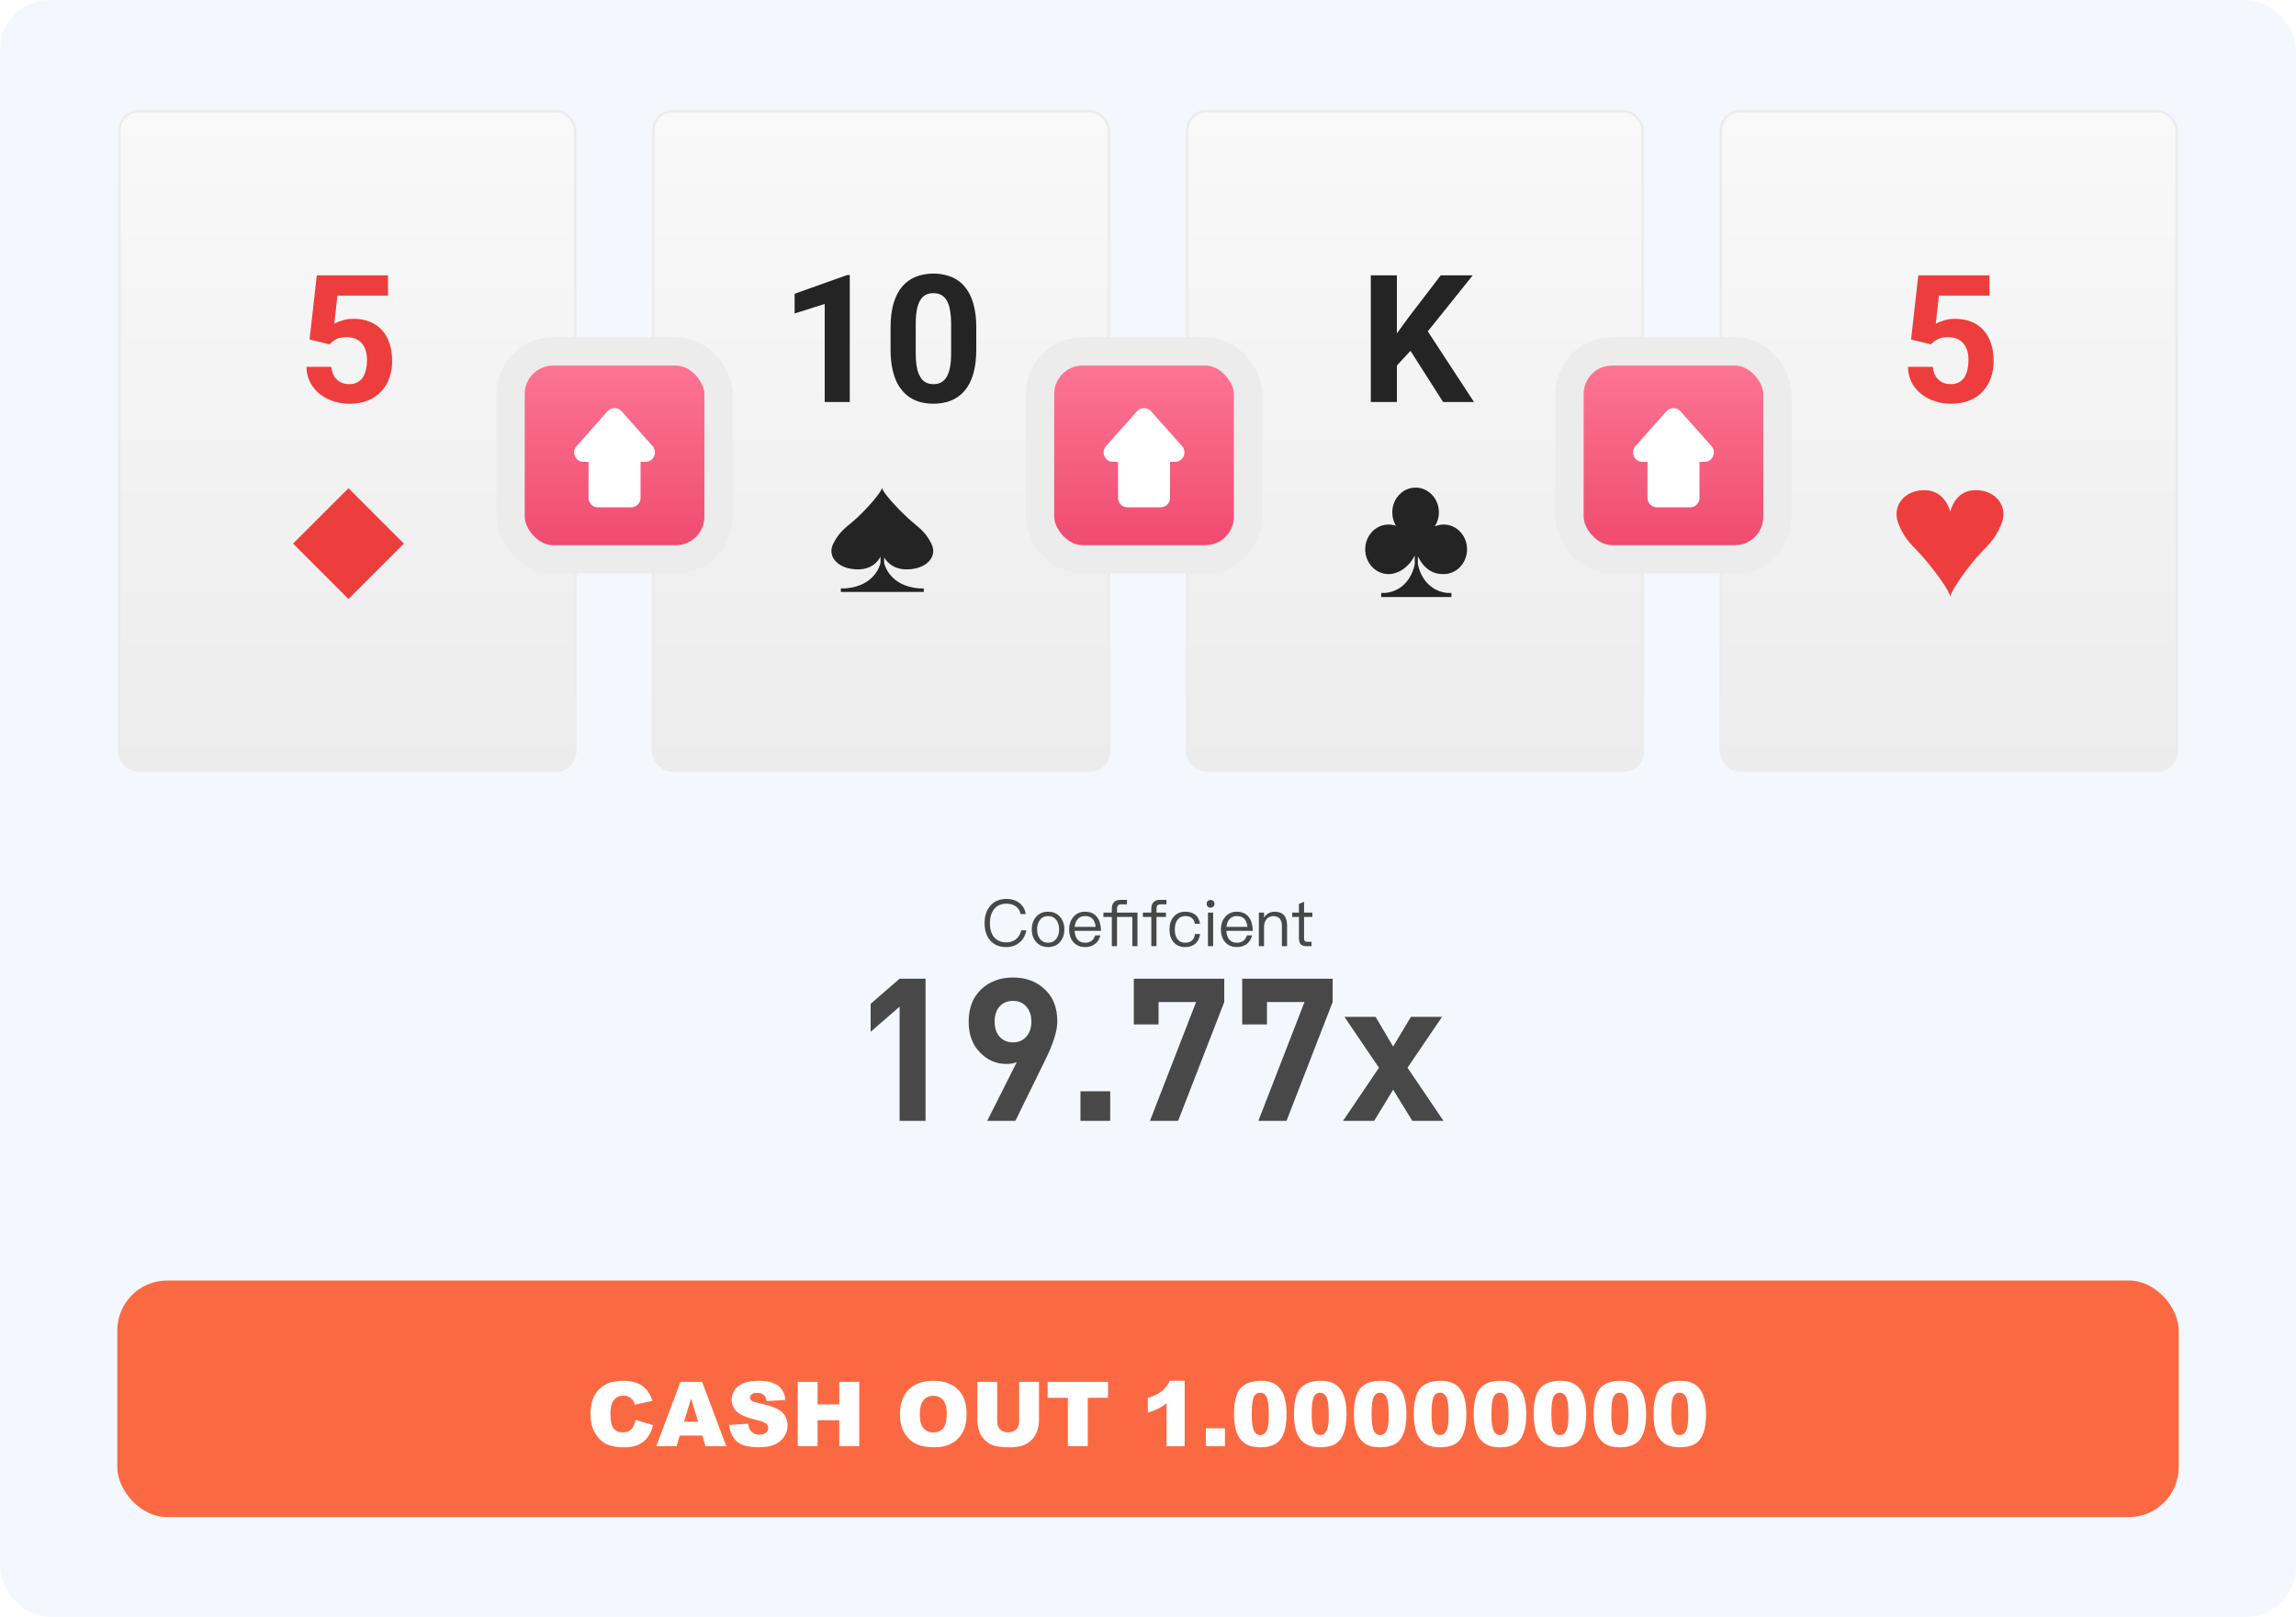 <svg width="460" height="324" viewBox="0 0 460 324" fill="none" xmlns="http://www.w3.org/2000/svg">
<rect width="460" height="323.999" rx="10" fill="#F4F7FD"/>
<g filter="url(#filter0_d_2147_14458)">
<g clip-path="url(#clip0_2147_14458)">
<rect x="23.672" y="20" width="91.798" height="132.597" rx="4.08" fill="url(#paint0_linear_2147_14458)"/>
<path d="M66.034 66.955L62.025 65.996L63.471 53.132H77.73V57.193H67.603L66.975 62.824C67.312 62.626 67.823 62.417 68.509 62.196C69.195 61.964 69.962 61.847 70.81 61.847C72.042 61.847 73.134 62.039 74.087 62.423C75.04 62.806 75.848 63.364 76.51 64.096C77.184 64.828 77.695 65.723 78.044 66.781C78.393 67.838 78.567 69.035 78.567 70.371C78.567 71.499 78.393 72.573 78.044 73.596C77.695 74.607 77.167 75.514 76.458 76.315C75.749 77.106 74.86 77.727 73.791 78.18C72.722 78.634 71.455 78.86 69.991 78.86C68.898 78.86 67.841 78.698 66.818 78.372C65.807 78.047 64.895 77.565 64.082 76.925C63.28 76.286 62.635 75.514 62.147 74.607C61.67 73.689 61.42 72.643 61.397 71.469H66.382C66.452 72.19 66.638 72.812 66.94 73.335C67.254 73.846 67.667 74.241 68.178 74.52C68.689 74.799 69.288 74.938 69.973 74.938C70.612 74.938 71.159 74.816 71.612 74.572C72.065 74.328 72.431 73.991 72.71 73.561C72.989 73.12 73.192 72.608 73.32 72.027C73.46 71.435 73.529 70.796 73.529 70.11C73.529 69.424 73.448 68.802 73.285 68.245C73.123 67.687 72.873 67.205 72.536 66.798C72.199 66.391 71.769 66.078 71.246 65.857C70.734 65.636 70.136 65.525 69.45 65.525C68.521 65.525 67.8 65.671 67.289 65.961C66.789 66.252 66.371 66.583 66.034 66.955Z" fill="#EE3D3D"/>
<rect x="69.816" y="95.793" width="15.694" height="15.694" transform="rotate(45 69.816 95.793)" fill="#EE3D3D"/>
</g>
<rect x="23.927" y="20.255" width="91.288" height="132.087" rx="3.825" stroke="#ECECEC" stroke-width="0.51"/>
</g>
<g filter="url(#filter1_d_2147_14458)">
<g clip-path="url(#clip1_2147_14458)">
<rect x="130.625" y="20" width="91.798" height="132.597" rx="4.08" fill="url(#paint1_linear_2147_14458)"/>
<path d="M170.25 53.08V78.512H165.23V58.867L159.199 60.784V56.827L169.71 53.08H170.25ZM195.595 63.591V67.983C195.595 69.889 195.392 71.533 194.985 72.916C194.578 74.288 193.992 75.415 193.225 76.298C192.469 77.169 191.569 77.814 190.523 78.233C189.477 78.651 188.315 78.86 187.037 78.86C186.014 78.86 185.061 78.733 184.178 78.477C183.295 78.21 182.499 77.797 181.79 77.239C181.092 76.681 180.488 75.978 179.977 75.13C179.477 74.27 179.094 73.248 178.826 72.062C178.559 70.877 178.425 69.517 178.425 67.983V63.591C178.425 61.685 178.629 60.052 179.036 58.692C179.454 57.321 180.041 56.2 180.796 55.328C181.563 54.457 182.47 53.818 183.515 53.411C184.561 52.992 185.723 52.783 187.002 52.783C188.024 52.783 188.971 52.917 189.843 53.184C190.726 53.44 191.522 53.841 192.231 54.387C192.94 54.933 193.544 55.636 194.044 56.496C194.544 57.344 194.927 58.361 195.194 59.547C195.462 60.72 195.595 62.068 195.595 63.591ZM190.558 68.646V62.911C190.558 61.993 190.505 61.191 190.401 60.505C190.308 59.82 190.163 59.239 189.965 58.762C189.767 58.274 189.523 57.879 189.233 57.577C188.942 57.275 188.611 57.054 188.239 56.914C187.867 56.775 187.455 56.705 187.002 56.705C186.432 56.705 185.927 56.816 185.485 57.036C185.055 57.257 184.689 57.612 184.387 58.1C184.085 58.576 183.852 59.215 183.69 60.017C183.539 60.807 183.463 61.772 183.463 62.911V68.646C183.463 69.564 183.51 70.371 183.603 71.069C183.707 71.766 183.858 72.364 184.056 72.864C184.265 73.352 184.509 73.753 184.788 74.067C185.078 74.369 185.41 74.59 185.781 74.729C186.165 74.869 186.583 74.938 187.037 74.938C187.594 74.938 188.088 74.828 188.518 74.607C188.96 74.375 189.332 74.014 189.634 73.526C189.948 73.027 190.18 72.376 190.331 71.574C190.482 70.772 190.558 69.796 190.558 68.646Z" fill="#242424"/>
<path fill-rule="evenodd" clip-rule="evenodd" d="M181.563 112.053C185.509 112.098 187.936 109.57 186.601 106.909C185.266 104.249 183.935 103.65 181.839 101.721C179.742 99.792 176.692 96.455 176.707 95.668C176.722 96.455 173.798 99.792 171.701 101.721C169.606 103.65 168.275 104.249 166.939 106.909C165.604 109.57 168.033 112.098 171.977 112.053C174.686 112.023 175.905 110.467 176.402 109.495L176.402 110.768C176.402 110.768 175.537 115.359 169.435 115.862L168.462 115.862L168.462 116.577L185.079 116.577L185.079 115.862L184.105 115.862C178.004 115.359 177.138 110.768 177.138 110.768L177.138 109.662C177.724 110.635 179.004 112.025 181.563 112.053Z" fill="#242424"/>
</g>
<rect x="130.88" y="20.255" width="91.288" height="132.087" rx="3.825" stroke="#ECECEC" stroke-width="0.51"/>
</g>
<g filter="url(#filter2_d_2147_14458)">
<g clip-path="url(#clip2_2147_14458)">
<rect x="237.574" y="20" width="91.798" height="132.597" rx="4.08" fill="url(#paint2_linear_2147_14458)"/>
<path d="M279.866 53.132V78.512H274.637V53.132H279.866ZM295.066 53.132L285.009 65.665L279.204 71.905L278.263 66.955L282.185 61.586L288.652 53.132H295.066ZM289.122 78.512L281.644 66.781L285.514 63.538L295.311 78.512H289.122Z" fill="#242424"/>
<path fill-rule="evenodd" clip-rule="evenodd" d="M289.249 103.069C288.614 103.069 288.008 103.204 287.456 103.449C287.975 102.649 288.279 101.68 288.279 100.634C288.279 97.891 286.188 95.668 283.609 95.668C281.03 95.668 278.94 97.891 278.94 100.634C278.94 101.629 279.216 102.555 279.69 103.332C279.219 103.162 278.714 103.069 278.189 103.069C275.61 103.069 273.52 105.292 273.52 108.035C273.52 110.778 275.61 113.001 278.189 113.001C278.772 113.001 279.329 112.887 279.843 112.68C279.843 112.681 282.016 112.057 283.445 109.291V110.956C283.445 110.956 282.712 116.205 277.548 116.779H276.724V117.597H290.788V116.779H289.964C284.8 116.205 284.067 110.956 284.067 110.956V109.403C284.333 110.026 285.804 113.073 289.111 112.998C289.157 112.999 289.203 113.001 289.249 113.001C291.828 113.001 293.919 110.778 293.919 108.035C293.919 105.292 291.828 103.069 289.249 103.069Z" fill="#242424"/>
</g>
<rect x="237.829" y="20.255" width="91.288" height="132.087" rx="3.825" stroke="#ECECEC" stroke-width="0.51"/>
</g>
<g filter="url(#filter3_d_2147_14458)">
<g clip-path="url(#clip3_2147_14458)">
<rect x="344.527" y="20" width="91.798" height="132.597" rx="4.08" fill="url(#paint3_linear_2147_14458)"/>
<path d="M386.889 66.955L382.88 65.996L384.327 53.132H398.586V57.193H388.458L387.831 62.824C388.168 62.626 388.679 62.417 389.365 62.196C390.05 61.964 390.817 61.847 391.665 61.847C392.897 61.847 393.99 62.039 394.943 62.423C395.895 62.806 396.703 63.364 397.365 64.096C398.039 64.828 398.551 65.723 398.899 66.781C399.248 67.838 399.422 69.035 399.422 70.371C399.422 71.499 399.248 72.573 398.899 73.596C398.551 74.607 398.022 75.514 397.313 76.315C396.604 77.106 395.715 77.727 394.646 78.18C393.577 78.634 392.31 78.86 390.846 78.86C389.754 78.86 388.696 78.698 387.674 78.372C386.663 78.047 385.75 77.565 384.937 76.925C384.135 76.286 383.49 75.514 383.002 74.607C382.526 73.689 382.276 72.643 382.253 71.469H387.238C387.308 72.19 387.494 72.812 387.796 73.335C388.109 73.846 388.522 74.241 389.033 74.52C389.545 74.799 390.143 74.938 390.829 74.938C391.468 74.938 392.014 74.816 392.467 74.572C392.921 74.328 393.287 73.991 393.565 73.561C393.844 73.12 394.048 72.608 394.176 72.027C394.315 71.435 394.385 70.796 394.385 70.11C394.385 69.424 394.303 68.802 394.141 68.245C393.978 67.687 393.728 67.205 393.391 66.798C393.054 66.391 392.624 66.078 392.101 65.857C391.59 65.636 390.991 65.525 390.306 65.525C389.376 65.525 388.656 65.671 388.144 65.961C387.645 66.252 387.226 66.583 386.889 66.955Z" fill="#EE3D3D"/>
<path fill-rule="evenodd" clip-rule="evenodd" d="M395.707 96.18C391.564 96.238 390.741 100.528 390.741 100.528C390.741 100.528 389.785 96.238 385.642 96.18C381.5 96.122 378.95 99.427 380.352 102.905C381.754 106.383 383.151 107.165 385.353 109.687C387.554 112.208 390.757 116.57 390.741 117.599C390.725 116.57 393.795 112.208 395.996 109.687C398.198 107.165 399.595 106.383 400.997 102.905C402.399 99.427 399.85 96.122 395.707 96.18Z" fill="#EE3D3D"/>
</g>
<rect x="344.782" y="20.255" width="91.288" height="132.087" rx="3.825" stroke="#ECECEC" stroke-width="0.51"/>
</g>
<g filter="url(#filter4_d_2147_14458)">
<rect x="102.287" y="66.412" width="41.673" height="41.673" rx="8.524" fill="url(#paint4_linear_2147_14458)" stroke="#ECECEC" stroke-width="5.683"/>
<path fill-rule="evenodd" clip-rule="evenodd" d="M124.541 78.421C123.788 77.573 122.463 77.573 121.71 78.421L115.51 85.396C114.424 86.618 115.291 88.549 116.925 88.549H117.916V95.77C117.916 96.817 118.764 97.665 119.81 97.665H126.44C127.486 97.665 128.335 96.817 128.335 95.77V88.549H129.326C130.96 88.549 131.827 86.618 130.741 85.396L124.541 78.421Z" fill="white"/>
</g>
<g filter="url(#filter5_d_2147_14458)">
<rect x="208.365" y="66.412" width="41.673" height="41.673" rx="8.524" fill="url(#paint5_linear_2147_14458)" stroke="#ECECEC" stroke-width="5.683"/>
<path fill-rule="evenodd" clip-rule="evenodd" d="M230.619 78.421C229.866 77.573 228.541 77.573 227.788 78.421L221.588 85.396C220.502 86.618 221.369 88.549 223.003 88.549H223.994V95.77C223.994 96.817 224.842 97.665 225.889 97.665H232.518C233.565 97.665 234.413 96.817 234.413 95.77V88.549H235.404C237.038 88.549 237.905 86.618 236.819 85.396L230.619 78.421Z" fill="white"/>
</g>
<g filter="url(#filter6_d_2147_14458)">
<rect x="314.439" y="66.412" width="41.673" height="41.673" rx="8.524" fill="url(#paint6_linear_2147_14458)" stroke="#ECECEC" stroke-width="5.683"/>
<path fill-rule="evenodd" clip-rule="evenodd" d="M336.694 78.421C335.94 77.573 334.615 77.573 333.862 78.421L327.662 85.396C326.576 86.618 327.443 88.549 329.078 88.549H330.069V95.77C330.069 96.817 330.917 97.665 331.963 97.665H338.593C339.639 97.665 340.487 96.817 340.487 95.77V88.549H341.478C343.112 88.549 343.979 86.618 342.894 85.396L336.694 78.421Z" fill="white"/>
</g>
<path d="M201.653 180.134C202.684 180.134 203.551 180.407 204.253 180.953C204.955 181.499 205.371 182.235 205.501 183.163H204.474C204.344 182.495 204.015 181.975 203.486 181.603C202.983 181.256 202.368 181.083 201.64 181.083C200.565 181.083 199.733 181.46 199.144 182.214C198.598 182.916 198.325 183.843 198.325 184.996C198.325 186.166 198.594 187.084 199.131 187.752C199.703 188.471 200.531 188.831 201.614 188.831C202.351 188.831 202.979 188.636 203.499 188.246C204.054 187.821 204.422 187.21 204.604 186.413H205.631C205.423 187.505 204.938 188.345 204.175 188.935C203.456 189.498 202.602 189.78 201.614 189.78C200.175 189.78 199.07 189.303 198.299 188.35C197.606 187.5 197.259 186.382 197.259 184.996C197.259 183.609 197.614 182.478 198.325 181.603C199.096 180.623 200.206 180.134 201.653 180.134ZM209.98 182.695C210.994 182.695 211.796 183.041 212.385 183.735C212.957 184.393 213.243 185.23 213.243 186.244C213.243 187.24 212.961 188.068 212.398 188.727C211.791 189.429 210.985 189.78 209.98 189.78C208.975 189.78 208.173 189.429 207.575 188.727C207.003 188.077 206.717 187.249 206.717 186.244C206.717 185.23 207.003 184.393 207.575 183.735C208.164 183.041 208.966 182.695 209.98 182.695ZM209.98 183.566C209.261 183.566 208.706 183.839 208.316 184.385C207.961 184.87 207.783 185.49 207.783 186.244C207.783 186.989 207.961 187.604 208.316 188.09C208.706 188.636 209.261 188.909 209.98 188.909C210.682 188.909 211.241 188.636 211.657 188.09C212.012 187.587 212.19 186.972 212.19 186.244C212.19 185.507 212.012 184.887 211.657 184.385C211.241 183.839 210.682 183.566 209.98 183.566ZM217.363 182.695C218.446 182.695 219.261 183.059 219.807 183.787C220.301 184.437 220.561 185.351 220.587 186.53H215.283C215.335 187.292 215.539 187.877 215.894 188.285C216.258 188.701 216.761 188.909 217.402 188.909C217.948 188.909 218.394 188.77 218.741 188.493C219.018 188.267 219.244 187.916 219.417 187.44H220.457C220.301 188.081 219.998 188.61 219.547 189.026C218.975 189.528 218.26 189.78 217.402 189.78C216.44 189.78 215.669 189.463 215.088 188.831C214.499 188.189 214.204 187.323 214.204 186.231C214.204 185.225 214.486 184.398 215.049 183.748C215.621 183.046 216.392 182.695 217.363 182.695ZM217.389 183.566C216.791 183.566 216.31 183.761 215.946 184.151C215.591 184.532 215.378 185.056 215.309 185.724H219.508C219.378 184.285 218.672 183.566 217.389 183.566ZM225.783 180.316V181.213H224.626C224.323 181.213 224.11 181.286 223.989 181.434C223.859 181.572 223.794 181.806 223.794 182.136V182.877H227.889V189.598H226.862V183.748H223.794V189.598H222.754V183.748H221.064V182.877H222.754V182.11C222.754 181.546 222.897 181.109 223.183 180.797C223.478 180.476 223.915 180.316 224.496 180.316H225.783ZM233.692 180.316V181.213H232.535C232.232 181.213 232.02 181.286 231.898 181.434C231.768 181.572 231.703 181.806 231.703 182.136V182.877H233.601V183.748H231.703V189.598H230.663V183.748H228.973V182.877H230.663V182.11C230.663 181.546 230.806 181.109 231.092 180.797C231.387 180.476 231.825 180.316 232.405 180.316H233.692ZM237.463 182.695C238.295 182.695 238.962 182.89 239.465 183.28C239.976 183.678 240.292 184.289 240.414 185.113H239.387C239.3 184.593 239.092 184.203 238.763 183.943C238.433 183.691 238 183.566 237.463 183.566C236.813 183.566 236.297 183.813 235.916 184.307C235.552 184.783 235.37 185.433 235.37 186.257C235.37 187.089 235.547 187.734 235.903 188.194C236.258 188.67 236.774 188.909 237.45 188.909C238.602 188.909 239.257 188.328 239.413 187.167H240.453C240.297 188.042 239.963 188.696 239.452 189.13C238.94 189.563 238.273 189.78 237.45 189.78C236.444 189.78 235.66 189.442 235.097 188.766C234.568 188.133 234.304 187.301 234.304 186.27C234.304 185.238 234.568 184.402 235.097 183.761C235.669 183.05 236.457 182.695 237.463 182.695ZM242.531 180.342C242.757 180.342 242.943 180.415 243.09 180.563C243.246 180.693 243.324 180.875 243.324 181.109C243.324 181.325 243.246 181.512 243.09 181.668C242.926 181.815 242.739 181.889 242.531 181.889C242.323 181.889 242.137 181.815 241.972 181.668C241.825 181.52 241.751 181.334 241.751 181.109C241.751 180.866 241.825 180.684 241.972 180.563C242.12 180.415 242.306 180.342 242.531 180.342ZM242.011 182.877H243.051V189.598H242.011V182.877ZM247.768 182.695C248.852 182.695 249.666 183.059 250.212 183.787C250.706 184.437 250.966 185.351 250.992 186.53H245.688C245.74 187.292 245.944 187.877 246.299 188.285C246.663 188.701 247.166 188.909 247.807 188.909C248.353 188.909 248.8 188.77 249.146 188.493C249.424 188.267 249.649 187.916 249.822 187.44H250.862C250.706 188.081 250.403 188.61 249.952 189.026C249.38 189.528 248.665 189.78 247.807 189.78C246.845 189.78 246.074 189.463 245.493 188.831C244.904 188.189 244.609 187.323 244.609 186.231C244.609 185.225 244.891 184.398 245.454 183.748C246.026 183.046 246.798 182.695 247.768 182.695ZM247.794 183.566C247.196 183.566 246.715 183.761 246.351 184.151C245.996 184.532 245.784 185.056 245.714 185.724H249.913C249.783 184.285 249.077 183.566 247.794 183.566ZM255.356 182.695C257.029 182.695 257.865 183.618 257.865 185.464V189.598H256.825V185.542C256.825 184.233 256.236 183.579 255.057 183.579C254.589 183.579 254.186 183.748 253.848 184.086C253.493 184.441 253.294 184.926 253.25 185.542V189.598H252.21V182.877H253.25V183.865C253.484 183.483 253.783 183.197 254.147 183.007C254.511 182.799 254.914 182.695 255.356 182.695ZM261.266 182.877H262.93V183.748H261.266V188.025C261.266 188.285 261.314 188.462 261.409 188.558C261.504 188.67 261.669 188.727 261.903 188.727H262.761V189.598H261.747C261.192 189.598 260.798 189.455 260.564 189.169C260.347 188.917 260.239 188.536 260.239 188.025V183.748H258.887V182.877H260.239V181.135L261.266 180.706V182.877Z" fill="#484848"/>
<path d="M185.433 224.598H180.233V201.718L174.433 206.758V201.158L180.233 196.118H185.433V224.598ZM211.831 204.678C211.831 206.544 211.045 209.078 209.471 212.278L203.431 224.598H197.791L203.711 212.838C203.125 213.078 202.418 213.198 201.591 213.198C199.565 213.198 197.805 212.424 196.311 210.878C194.818 209.331 194.071 207.291 194.071 204.758C194.071 202.011 194.898 199.851 196.551 198.278C198.231 196.678 200.365 195.878 202.951 195.878C205.538 195.878 207.658 196.664 209.311 198.238C210.991 199.784 211.831 201.931 211.831 204.678ZM205.591 207.758C206.285 207.011 206.631 205.998 206.631 204.718C206.631 203.438 206.285 202.424 205.591 201.678C204.925 200.931 204.045 200.558 202.951 200.558C201.858 200.558 200.965 200.931 200.271 201.678C199.605 202.424 199.271 203.438 199.271 204.718C199.271 205.971 199.605 206.984 200.271 207.758C200.965 208.504 201.858 208.878 202.951 208.878C204.045 208.878 204.925 208.504 205.591 207.758ZM222.43 224.598H216.47V218.678H222.43V224.598ZM245.276 200.798L236.036 224.598H230.396L239.636 200.798H232.116V205.278H227.156V196.118H245.276V200.798ZM266.995 200.798L257.755 224.598H252.115L261.355 200.798H253.835V205.278H248.875V196.118H266.995V200.798ZM289.194 224.598H282.954L279.114 218.358L275.314 224.598H269.074L276.274 213.958L269.354 203.758H275.594L279.114 209.718L282.674 203.758H288.914L281.994 213.958L289.194 224.598Z" fill="#484848"/>
<g clip-path="url(#clip4_2147_14458)">
<rect x="23.5" y="256.598" width="413" height="47.402" rx="10" fill="#FB6943"/>
<g filter="url(#filter7_d_2147_14458)">
<path d="M127.353 282.532L130.842 283.587C130.607 284.565 130.238 285.383 129.734 286.039C129.23 286.695 128.604 287.19 127.854 287.524C127.109 287.858 126.16 288.025 125.006 288.025C123.605 288.025 122.46 287.823 121.569 287.419C120.685 287.009 119.92 286.291 119.275 285.266C118.631 284.24 118.309 282.928 118.309 281.328C118.309 279.195 118.874 277.558 120.005 276.415C121.142 275.267 122.747 274.692 124.821 274.692C126.444 274.692 127.719 275.021 128.645 275.677C129.576 276.333 130.268 277.341 130.719 278.7L127.203 279.482C127.08 279.09 126.951 278.803 126.816 278.621C126.594 278.316 126.321 278.082 125.999 277.918C125.677 277.754 125.316 277.672 124.918 277.672C124.016 277.672 123.324 278.035 122.844 278.762C122.48 279.301 122.299 280.147 122.299 281.302C122.299 282.731 122.516 283.713 122.949 284.246C123.383 284.773 123.992 285.037 124.777 285.037C125.539 285.037 126.113 284.823 126.5 284.396C126.893 283.968 127.177 283.347 127.353 282.532ZM140.712 285.67H136.177L135.553 287.797H131.483L136.326 274.912H140.668L145.511 287.797H141.345L140.712 285.67ZM139.877 282.884L138.453 278.252L137.038 282.884H139.877ZM146.1 283.534L149.888 283.297C149.97 283.912 150.137 284.381 150.389 284.703C150.799 285.225 151.385 285.485 152.146 285.485C152.715 285.485 153.151 285.354 153.456 285.09C153.767 284.82 153.922 284.51 153.922 284.158C153.922 283.824 153.775 283.525 153.482 283.262C153.189 282.998 152.51 282.749 151.443 282.515C149.697 282.122 148.452 281.601 147.708 280.95C146.958 280.3 146.583 279.471 146.583 278.463C146.583 277.801 146.773 277.177 147.154 276.591C147.541 275.999 148.118 275.536 148.886 275.202C149.659 274.862 150.717 274.692 152.059 274.692C153.705 274.692 154.959 275 155.82 275.615C156.688 276.225 157.203 277.197 157.367 278.533L153.614 278.753C153.515 278.173 153.304 277.751 152.981 277.487C152.665 277.224 152.226 277.092 151.663 277.092C151.2 277.092 150.852 277.191 150.617 277.391C150.383 277.584 150.266 277.821 150.266 278.103C150.266 278.308 150.362 278.492 150.556 278.656C150.743 278.826 151.188 278.984 151.892 279.131C153.632 279.506 154.877 279.887 155.627 280.273C156.383 280.654 156.931 281.129 157.271 281.697C157.616 282.266 157.789 282.901 157.789 283.604C157.789 284.431 157.561 285.192 157.104 285.89C156.646 286.587 156.008 287.117 155.188 287.48C154.367 287.838 153.333 288.017 152.085 288.017C149.894 288.017 148.376 287.595 147.532 286.751C146.688 285.907 146.211 284.835 146.1 283.534ZM159.819 274.912H163.801V279.421H168.151V274.912H172.15V287.797H168.151V282.585H163.801V287.797H159.819V274.912ZM180.307 281.363C180.307 279.26 180.893 277.622 182.064 276.45C183.236 275.278 184.868 274.692 186.96 274.692C189.104 274.692 190.757 275.27 191.917 276.424C193.077 277.572 193.657 279.184 193.657 281.258C193.657 282.764 193.402 284 192.893 284.967C192.389 285.928 191.656 286.678 190.695 287.217C189.74 287.75 188.548 288.017 187.118 288.017C185.665 288.017 184.461 287.785 183.506 287.322C182.557 286.859 181.786 286.127 181.194 285.125C180.603 284.123 180.307 282.869 180.307 281.363ZM184.288 281.381C184.288 282.682 184.528 283.616 185.009 284.185C185.495 284.753 186.154 285.037 186.986 285.037C187.842 285.037 188.504 284.759 188.973 284.202C189.441 283.646 189.676 282.646 189.676 281.205C189.676 279.992 189.43 279.107 188.938 278.551C188.451 277.988 187.789 277.707 186.951 277.707C186.148 277.707 185.504 277.991 185.018 278.56C184.531 279.128 184.288 280.068 184.288 281.381ZM204.187 274.912H208.159V282.594C208.159 283.355 208.039 284.076 207.799 284.756C207.564 285.43 207.192 286.021 206.683 286.531C206.179 287.035 205.648 287.39 205.092 287.595C204.318 287.882 203.39 288.025 202.306 288.025C201.679 288.025 200.993 287.981 200.249 287.894C199.511 287.806 198.893 287.633 198.395 287.375C197.896 287.111 197.439 286.739 197.023 286.259C196.613 285.778 196.332 285.283 196.18 284.773C195.934 283.953 195.811 283.227 195.811 282.594V274.912H199.783V282.778C199.783 283.481 199.977 284.032 200.363 284.431C200.756 284.823 201.298 285.02 201.989 285.02C202.675 285.02 203.211 284.826 203.598 284.439C203.99 284.047 204.187 283.493 204.187 282.778V274.912ZM209.891 274.912H221.993V278.094H217.933V287.797H213.951V278.094H209.891V274.912ZM237.348 274.692V287.797H233.727V279.21C233.141 279.655 232.572 280.016 232.021 280.291C231.477 280.566 230.791 280.83 229.965 281.082V278.146C231.184 277.754 232.13 277.282 232.804 276.731C233.478 276.181 234.005 275.501 234.386 274.692H237.348ZM241.593 284.211H245.416V287.797H241.593V284.211ZM247.235 281.302C247.235 278.853 247.675 277.139 248.554 276.16C249.438 275.182 250.783 274.692 252.588 274.692C253.455 274.692 254.167 274.801 254.724 275.018C255.28 275.229 255.734 275.507 256.086 275.853C256.438 276.192 256.713 276.553 256.912 276.934C257.117 277.309 257.281 277.748 257.404 278.252C257.645 279.213 257.765 280.215 257.765 281.258C257.765 283.596 257.369 285.307 256.578 286.391C255.787 287.475 254.425 288.017 252.491 288.017C251.407 288.017 250.531 287.844 249.863 287.498C249.195 287.152 248.647 286.646 248.22 285.978C247.909 285.503 247.666 284.855 247.49 284.035C247.32 283.209 247.235 282.298 247.235 281.302ZM250.786 281.311C250.786 282.951 250.93 284.073 251.217 284.677C251.51 285.274 251.932 285.573 252.482 285.573C252.846 285.573 253.159 285.447 253.423 285.195C253.692 284.938 253.889 284.533 254.012 283.982C254.141 283.432 254.205 282.573 254.205 281.407C254.205 279.696 254.059 278.548 253.766 277.962C253.479 277.37 253.045 277.074 252.465 277.074C251.873 277.074 251.445 277.376 251.182 277.979C250.918 278.577 250.786 279.688 250.786 281.311ZM259.241 281.302C259.241 278.853 259.681 277.139 260.56 276.16C261.444 275.182 262.789 274.692 264.594 274.692C265.461 274.692 266.173 274.801 266.729 275.018C267.286 275.229 267.74 275.507 268.092 275.853C268.443 276.192 268.719 276.553 268.918 276.934C269.123 277.309 269.287 277.748 269.41 278.252C269.65 279.213 269.771 280.215 269.771 281.258C269.771 283.596 269.375 285.307 268.584 286.391C267.793 287.475 266.431 288.017 264.497 288.017C263.413 288.017 262.537 287.844 261.869 287.498C261.201 287.152 260.653 286.646 260.226 285.978C259.915 285.503 259.672 284.855 259.496 284.035C259.326 283.209 259.241 282.298 259.241 281.302ZM262.792 281.311C262.792 282.951 262.936 284.073 263.223 284.677C263.516 285.274 263.938 285.573 264.488 285.573C264.852 285.573 265.165 285.447 265.429 285.195C265.698 284.938 265.895 284.533 266.018 283.982C266.146 283.432 266.211 282.573 266.211 281.407C266.211 279.696 266.064 278.548 265.771 277.962C265.484 277.37 265.051 277.074 264.471 277.074C263.879 277.074 263.451 277.376 263.188 277.979C262.924 278.577 262.792 279.688 262.792 281.311ZM271.247 281.302C271.247 278.853 271.687 277.139 272.565 276.16C273.45 275.182 274.795 274.692 276.6 274.692C277.467 274.692 278.179 274.801 278.735 275.018C279.292 275.229 279.746 275.507 280.098 275.853C280.449 276.192 280.725 276.553 280.924 276.934C281.129 277.309 281.293 277.748 281.416 278.252C281.656 279.213 281.776 280.215 281.776 281.258C281.776 283.596 281.381 285.307 280.59 286.391C279.799 287.475 278.437 288.017 276.503 288.017C275.419 288.017 274.543 287.844 273.875 287.498C273.207 287.152 272.659 286.646 272.231 285.978C271.921 285.503 271.678 284.855 271.502 284.035C271.332 283.209 271.247 282.298 271.247 281.302ZM274.798 281.311C274.798 282.951 274.941 284.073 275.229 284.677C275.521 285.274 275.943 285.573 276.494 285.573C276.857 285.573 277.171 285.447 277.435 285.195C277.704 284.938 277.9 284.533 278.023 283.982C278.152 283.432 278.217 282.573 278.217 281.407C278.217 279.696 278.07 278.548 277.777 277.962C277.49 277.37 277.057 277.074 276.477 277.074C275.885 277.074 275.457 277.376 275.193 277.979C274.93 278.577 274.798 279.688 274.798 281.311ZM283.253 281.302C283.253 278.853 283.692 277.139 284.571 276.16C285.456 275.182 286.801 274.692 288.605 274.692C289.473 274.692 290.185 274.801 290.741 275.018C291.298 275.229 291.752 275.507 292.104 275.853C292.455 276.192 292.73 276.553 292.93 276.934C293.135 277.309 293.299 277.748 293.422 278.252C293.662 279.213 293.782 280.215 293.782 281.258C293.782 283.596 293.387 285.307 292.596 286.391C291.805 287.475 290.442 288.017 288.509 288.017C287.425 288.017 286.549 287.844 285.881 287.498C285.213 287.152 284.665 286.646 284.237 285.978C283.927 285.503 283.684 284.855 283.508 284.035C283.338 283.209 283.253 282.298 283.253 281.302ZM286.804 281.311C286.804 282.951 286.947 284.073 287.234 284.677C287.527 285.274 287.949 285.573 288.5 285.573C288.863 285.573 289.177 285.447 289.44 285.195C289.71 284.938 289.906 284.533 290.029 283.982C290.158 283.432 290.223 282.573 290.223 281.407C290.223 279.696 290.076 278.548 289.783 277.962C289.496 277.37 289.062 277.074 288.482 277.074C287.891 277.074 287.463 277.376 287.199 277.979C286.936 278.577 286.804 279.688 286.804 281.311ZM295.259 281.302C295.259 278.853 295.698 277.139 296.577 276.16C297.462 275.182 298.807 274.692 300.611 274.692C301.479 274.692 302.19 274.801 302.747 275.018C303.304 275.229 303.758 275.507 304.109 275.853C304.461 276.192 304.736 276.553 304.936 276.934C305.141 277.309 305.305 277.748 305.428 278.252C305.668 279.213 305.788 280.215 305.788 281.258C305.788 283.596 305.393 285.307 304.602 286.391C303.811 287.475 302.448 288.017 300.515 288.017C299.431 288.017 298.555 287.844 297.887 287.498C297.219 287.152 296.671 286.646 296.243 285.978C295.933 285.503 295.689 284.855 295.514 284.035C295.344 283.209 295.259 282.298 295.259 281.302ZM298.81 281.311C298.81 282.951 298.953 284.073 299.24 284.677C299.533 285.274 299.955 285.573 300.506 285.573C300.869 285.573 301.183 285.447 301.446 285.195C301.716 284.938 301.912 284.533 302.035 283.982C302.164 283.432 302.229 282.573 302.229 281.407C302.229 279.696 302.082 278.548 301.789 277.962C301.502 277.37 301.068 277.074 300.488 277.074C299.896 277.074 299.469 277.376 299.205 277.979C298.941 278.577 298.81 279.688 298.81 281.311ZM307.265 281.302C307.265 278.853 307.704 277.139 308.583 276.16C309.468 275.182 310.812 274.692 312.617 274.692C313.484 274.692 314.196 274.801 314.753 275.018C315.31 275.229 315.764 275.507 316.115 275.853C316.467 276.192 316.742 276.553 316.941 276.934C317.146 277.309 317.311 277.748 317.434 278.252C317.674 279.213 317.794 280.215 317.794 281.258C317.794 283.596 317.398 285.307 316.607 286.391C315.816 287.475 314.454 288.017 312.521 288.017C311.437 288.017 310.561 287.844 309.893 287.498C309.225 287.152 308.677 286.646 308.249 285.978C307.938 285.503 307.695 284.855 307.52 284.035C307.35 283.209 307.265 282.298 307.265 281.302ZM310.815 281.311C310.815 282.951 310.959 284.073 311.246 284.677C311.539 285.274 311.961 285.573 312.512 285.573C312.875 285.573 313.188 285.447 313.452 285.195C313.722 284.938 313.918 284.533 314.041 283.982C314.17 283.432 314.234 282.573 314.234 281.407C314.234 279.696 314.088 278.548 313.795 277.962C313.508 277.37 313.074 277.074 312.494 277.074C311.902 277.074 311.475 277.376 311.211 277.979C310.947 278.577 310.815 279.688 310.815 281.311ZM319.271 281.302C319.271 278.853 319.71 277.139 320.589 276.16C321.474 275.182 322.818 274.692 324.623 274.692C325.49 274.692 326.202 274.801 326.759 275.018C327.315 275.229 327.77 275.507 328.121 275.853C328.473 276.192 328.748 276.553 328.947 276.934C329.152 277.309 329.316 277.748 329.439 278.252C329.68 279.213 329.8 280.215 329.8 281.258C329.8 283.596 329.404 285.307 328.613 286.391C327.822 287.475 326.46 288.017 324.526 288.017C323.442 288.017 322.566 287.844 321.898 287.498C321.23 287.152 320.683 286.646 320.255 285.978C319.944 285.503 319.701 284.855 319.525 284.035C319.355 283.209 319.271 282.298 319.271 281.302ZM322.821 281.311C322.821 282.951 322.965 284.073 323.252 284.677C323.545 285.274 323.967 285.573 324.518 285.573C324.881 285.573 325.194 285.447 325.458 285.195C325.728 284.938 325.924 284.533 326.047 283.982C326.176 283.432 326.24 282.573 326.24 281.407C326.24 279.696 326.094 278.548 325.801 277.962C325.514 277.37 325.08 277.074 324.5 277.074C323.908 277.074 323.48 277.376 323.217 277.979C322.953 278.577 322.821 279.688 322.821 281.311ZM331.276 281.302C331.276 278.853 331.716 277.139 332.595 276.16C333.479 275.182 334.824 274.692 336.629 274.692C337.496 274.692 338.208 274.801 338.765 275.018C339.321 275.229 339.775 275.507 340.127 275.853C340.479 276.192 340.754 276.553 340.953 276.934C341.158 277.309 341.322 277.748 341.445 278.252C341.686 279.213 341.806 280.215 341.806 281.258C341.806 283.596 341.41 285.307 340.619 286.391C339.828 287.475 338.466 288.017 336.532 288.017C335.448 288.017 334.572 287.844 333.904 287.498C333.236 287.152 332.688 286.646 332.261 285.978C331.95 285.503 331.707 284.855 331.531 284.035C331.361 283.209 331.276 282.298 331.276 281.302ZM334.827 281.311C334.827 282.951 334.971 284.073 335.258 284.677C335.551 285.274 335.973 285.573 336.523 285.573C336.887 285.573 337.2 285.447 337.464 285.195C337.733 284.938 337.93 284.533 338.053 283.982C338.182 283.432 338.246 282.573 338.246 281.407C338.246 279.696 338.1 278.548 337.807 277.962C337.52 277.37 337.086 277.074 336.506 277.074C335.914 277.074 335.486 277.376 335.223 277.979C334.959 278.577 334.827 279.688 334.827 281.311Z" fill="white"/>
</g>
</g>
<defs>
<filter id="filter0_d_2147_14458" x="16.022" y="14.39" width="107.096" height="147.897" filterUnits="userSpaceOnUse" color-interpolation-filters="sRGB">
<feFlood flood-opacity="0" result="BackgroundImageFix"/>
<feColorMatrix in="SourceAlpha" type="matrix" values="0 0 0 0 0 0 0 0 0 0 0 0 0 0 0 0 0 0 127 0" result="hardAlpha"/>
<feOffset dy="2.04"/>
<feGaussianBlur stdDeviation="3.825"/>
<feComposite in2="hardAlpha" operator="out"/>
<feColorMatrix type="matrix" values="0 0 0 0 0 0 0 0 0 0 0 0 0 0 0 0 0 0 0.25 0"/>
<feBlend mode="normal" in2="BackgroundImageFix" result="effect1_dropShadow_2147_14458"/>
<feBlend mode="normal" in="SourceGraphic" in2="effect1_dropShadow_2147_14458" result="shape"/>
</filter>
<filter id="filter1_d_2147_14458" x="122.975" y="14.39" width="107.096" height="147.897" filterUnits="userSpaceOnUse" color-interpolation-filters="sRGB">
<feFlood flood-opacity="0" result="BackgroundImageFix"/>
<feColorMatrix in="SourceAlpha" type="matrix" values="0 0 0 0 0 0 0 0 0 0 0 0 0 0 0 0 0 0 127 0" result="hardAlpha"/>
<feOffset dy="2.04"/>
<feGaussianBlur stdDeviation="3.825"/>
<feComposite in2="hardAlpha" operator="out"/>
<feColorMatrix type="matrix" values="0 0 0 0 0 0 0 0 0 0 0 0 0 0 0 0 0 0 0.25 0"/>
<feBlend mode="normal" in2="BackgroundImageFix" result="effect1_dropShadow_2147_14458"/>
<feBlend mode="normal" in="SourceGraphic" in2="effect1_dropShadow_2147_14458" result="shape"/>
</filter>
<filter id="filter2_d_2147_14458" x="229.924" y="14.39" width="107.096" height="147.897" filterUnits="userSpaceOnUse" color-interpolation-filters="sRGB">
<feFlood flood-opacity="0" result="BackgroundImageFix"/>
<feColorMatrix in="SourceAlpha" type="matrix" values="0 0 0 0 0 0 0 0 0 0 0 0 0 0 0 0 0 0 127 0" result="hardAlpha"/>
<feOffset dy="2.04"/>
<feGaussianBlur stdDeviation="3.825"/>
<feComposite in2="hardAlpha" operator="out"/>
<feColorMatrix type="matrix" values="0 0 0 0 0 0 0 0 0 0 0 0 0 0 0 0 0 0 0.25 0"/>
<feBlend mode="normal" in2="BackgroundImageFix" result="effect1_dropShadow_2147_14458"/>
<feBlend mode="normal" in="SourceGraphic" in2="effect1_dropShadow_2147_14458" result="shape"/>
</filter>
<filter id="filter3_d_2147_14458" x="336.878" y="14.39" width="107.096" height="147.897" filterUnits="userSpaceOnUse" color-interpolation-filters="sRGB">
<feFlood flood-opacity="0" result="BackgroundImageFix"/>
<feColorMatrix in="SourceAlpha" type="matrix" values="0 0 0 0 0 0 0 0 0 0 0 0 0 0 0 0 0 0 127 0" result="hardAlpha"/>
<feOffset dy="2.04"/>
<feGaussianBlur stdDeviation="3.825"/>
<feComposite in2="hardAlpha" operator="out"/>
<feColorMatrix type="matrix" values="0 0 0 0 0 0 0 0 0 0 0 0 0 0 0 0 0 0 0.25 0"/>
<feBlend mode="normal" in2="BackgroundImageFix" result="effect1_dropShadow_2147_14458"/>
<feBlend mode="normal" in="SourceGraphic" in2="effect1_dropShadow_2147_14458" result="shape"/>
</filter>
<filter id="filter4_d_2147_14458" x="84.445" y="52.57" width="77.356" height="77.356" filterUnits="userSpaceOnUse" color-interpolation-filters="sRGB">
<feFlood flood-opacity="0" result="BackgroundImageFix"/>
<feColorMatrix in="SourceAlpha" type="matrix" values="0 0 0 0 0 0 0 0 0 0 0 0 0 0 0 0 0 0 127 0" result="hardAlpha"/>
<feOffset dy="4"/>
<feGaussianBlur stdDeviation="7.5"/>
<feComposite in2="hardAlpha" operator="out"/>
<feColorMatrix type="matrix" values="0 0 0 0 0 0 0 0 0 0 0 0 0 0 0 0 0 0 0.25 0"/>
<feBlend mode="normal" in2="BackgroundImageFix" result="effect1_dropShadow_2147_14458"/>
<feBlend mode="normal" in="SourceGraphic" in2="effect1_dropShadow_2147_14458" result="shape"/>
</filter>
<filter id="filter5_d_2147_14458" x="190.523" y="52.57" width="77.356" height="77.356" filterUnits="userSpaceOnUse" color-interpolation-filters="sRGB">
<feFlood flood-opacity="0" result="BackgroundImageFix"/>
<feColorMatrix in="SourceAlpha" type="matrix" values="0 0 0 0 0 0 0 0 0 0 0 0 0 0 0 0 0 0 127 0" result="hardAlpha"/>
<feOffset dy="4"/>
<feGaussianBlur stdDeviation="7.5"/>
<feComposite in2="hardAlpha" operator="out"/>
<feColorMatrix type="matrix" values="0 0 0 0 0 0 0 0 0 0 0 0 0 0 0 0 0 0 0.25 0"/>
<feBlend mode="normal" in2="BackgroundImageFix" result="effect1_dropShadow_2147_14458"/>
<feBlend mode="normal" in="SourceGraphic" in2="effect1_dropShadow_2147_14458" result="shape"/>
</filter>
<filter id="filter6_d_2147_14458" x="296.598" y="52.57" width="77.356" height="77.356" filterUnits="userSpaceOnUse" color-interpolation-filters="sRGB">
<feFlood flood-opacity="0" result="BackgroundImageFix"/>
<feColorMatrix in="SourceAlpha" type="matrix" values="0 0 0 0 0 0 0 0 0 0 0 0 0 0 0 0 0 0 127 0" result="hardAlpha"/>
<feOffset dy="4"/>
<feGaussianBlur stdDeviation="7.5"/>
<feComposite in2="hardAlpha" operator="out"/>
<feColorMatrix type="matrix" values="0 0 0 0 0 0 0 0 0 0 0 0 0 0 0 0 0 0 0.25 0"/>
<feBlend mode="normal" in2="BackgroundImageFix" result="effect1_dropShadow_2147_14458"/>
<feBlend mode="normal" in="SourceGraphic" in2="effect1_dropShadow_2147_14458" result="shape"/>
</filter>
<filter id="filter7_d_2147_14458" x="114.309" y="272.691" width="231.496" height="21.332" filterUnits="userSpaceOnUse" color-interpolation-filters="sRGB">
<feFlood flood-opacity="0" result="BackgroundImageFix"/>
<feColorMatrix in="SourceAlpha" type="matrix" values="0 0 0 0 0 0 0 0 0 0 0 0 0 0 0 0 0 0 127 0" result="hardAlpha"/>
<feOffset dy="2"/>
<feGaussianBlur stdDeviation="2"/>
<feComposite in2="hardAlpha" operator="out"/>
<feColorMatrix type="matrix" values="0 0 0 0 0 0 0 0 0 0 0 0 0 0 0 0 0 0 0.3 0"/>
<feBlend mode="normal" in2="BackgroundImageFix" result="effect1_dropShadow_2147_14458"/>
<feBlend mode="normal" in="SourceGraphic" in2="effect1_dropShadow_2147_14458" result="shape"/>
</filter>
<linearGradient id="paint0_linear_2147_14458" x1="69.571" y1="20" x2="69.571" y2="152.597" gradientUnits="userSpaceOnUse">
<stop stop-color="#F9F9F9"/>
<stop offset="1" stop-color="#ECECEC"/>
</linearGradient>
<linearGradient id="paint1_linear_2147_14458" x1="176.524" y1="20" x2="176.524" y2="152.597" gradientUnits="userSpaceOnUse">
<stop stop-color="#F9F9F9"/>
<stop offset="1" stop-color="#ECECEC"/>
</linearGradient>
<linearGradient id="paint2_linear_2147_14458" x1="283.473" y1="20" x2="283.473" y2="152.597" gradientUnits="userSpaceOnUse">
<stop stop-color="#F9F9F9"/>
<stop offset="1" stop-color="#ECECEC"/>
</linearGradient>
<linearGradient id="paint3_linear_2147_14458" x1="390.426" y1="20" x2="390.426" y2="152.597" gradientUnits="userSpaceOnUse">
<stop stop-color="#F9F9F9"/>
<stop offset="1" stop-color="#ECECEC"/>
</linearGradient>
<linearGradient id="paint4_linear_2147_14458" x1="123.123" y1="63.57" x2="123.123" y2="110.926" gradientUnits="userSpaceOnUse">
<stop stop-color="#FF7B98"/>
<stop offset="1" stop-color="#ED456A"/>
</linearGradient>
<linearGradient id="paint5_linear_2147_14458" x1="229.201" y1="63.57" x2="229.201" y2="110.926" gradientUnits="userSpaceOnUse">
<stop stop-color="#FF7B98"/>
<stop offset="1" stop-color="#ED456A"/>
</linearGradient>
<linearGradient id="paint6_linear_2147_14458" x1="335.276" y1="63.57" x2="335.276" y2="110.926" gradientUnits="userSpaceOnUse">
<stop stop-color="#FF7B98"/>
<stop offset="1" stop-color="#ED456A"/>
</linearGradient>
<clipPath id="clip0_2147_14458">
<rect x="23.672" y="20" width="91.798" height="132.597" rx="4.08" fill="white"/>
</clipPath>
<clipPath id="clip1_2147_14458">
<rect x="130.625" y="20" width="91.798" height="132.597" rx="4.08" fill="white"/>
</clipPath>
<clipPath id="clip2_2147_14458">
<rect x="237.574" y="20" width="91.798" height="132.597" rx="4.08" fill="white"/>
</clipPath>
<clipPath id="clip3_2147_14458">
<rect x="344.527" y="20" width="91.798" height="132.597" rx="4.08" fill="white"/>
</clipPath>
<clipPath id="clip4_2147_14458">
<rect x="23.5" y="256.598" width="413" height="47.402" rx="10" fill="white"/>
</clipPath>
</defs>
</svg>
